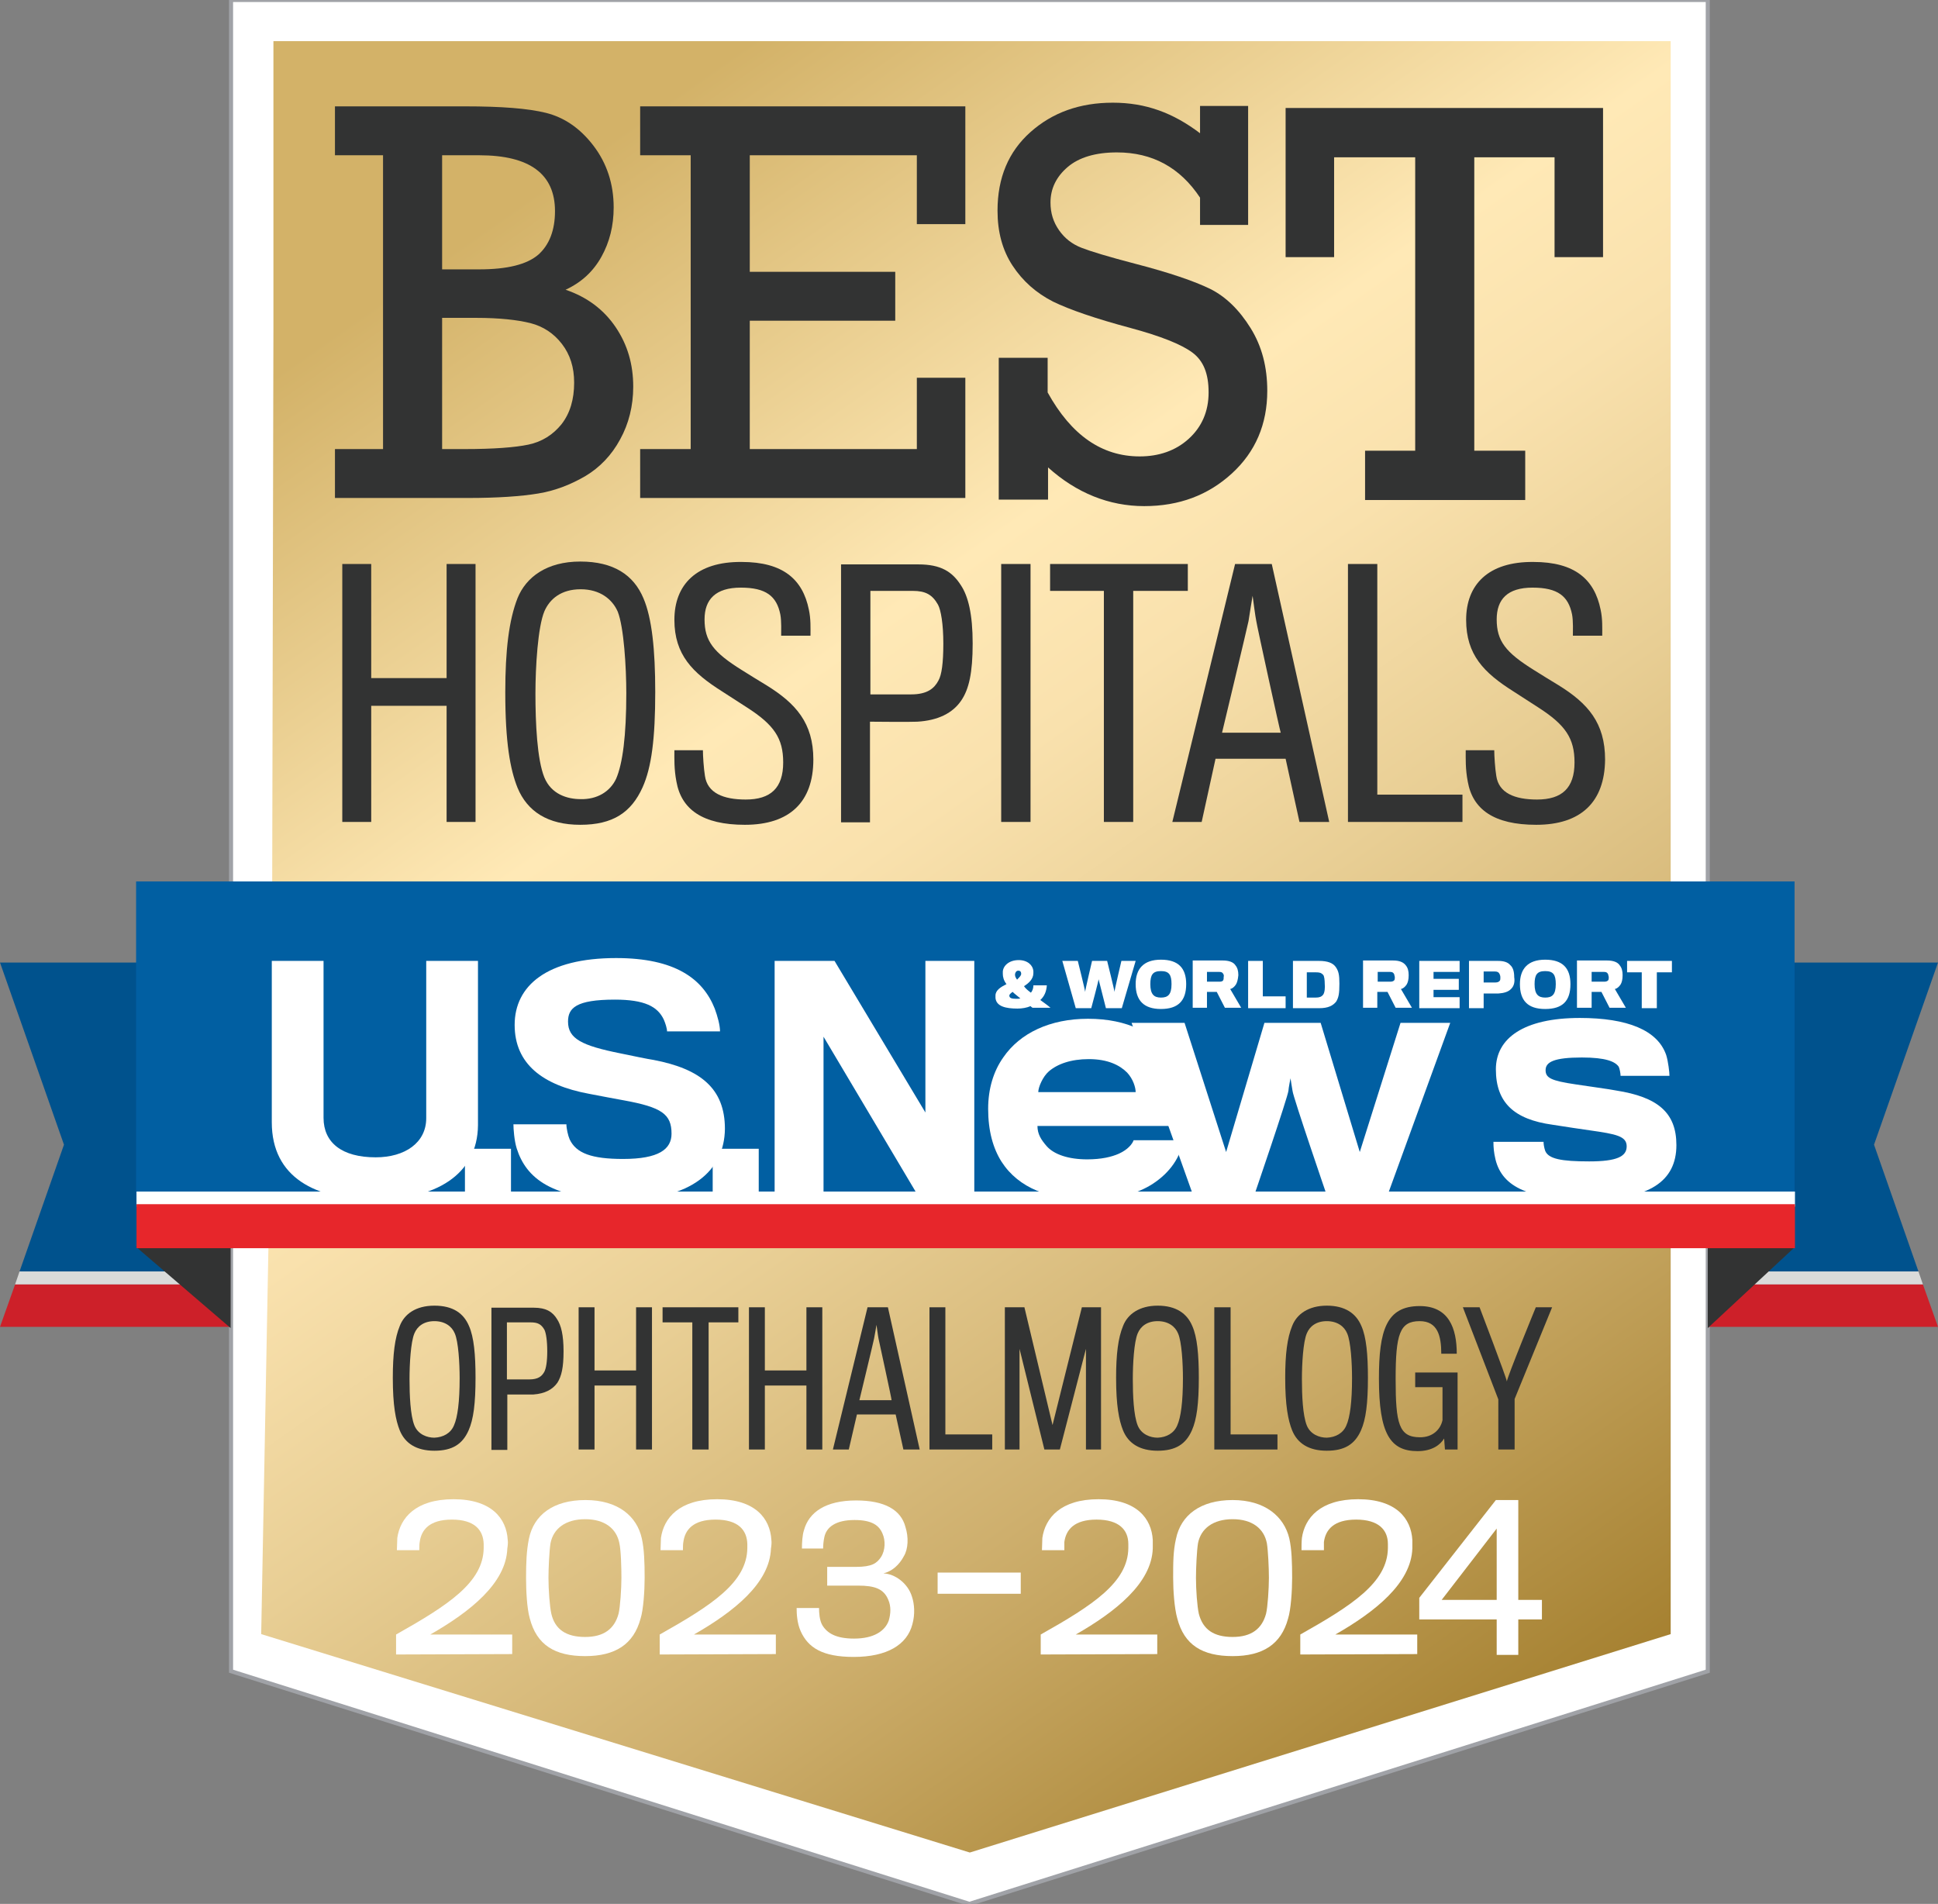 <?xml version="1.0" encoding="utf-8"?>
<!-- Generator: Adobe Illustrator 27.7.0, SVG Export Plug-In . SVG Version: 6.00 Build 0)  -->
<svg version="1.1" id="Isolation_Mode" xmlns="http://www.w3.org/2000/svg" xmlns:xlink="http://www.w3.org/1999/xlink" x="0px"
	 y="0px" viewBox="0 0 475.6 467.2" style="enable-background:new 0 0 475.6 467.2;" xml:space="preserve">
<rect x="0" y="0" width="475.6" height="467.2" fill="#808080" stroke="none"/>
<style type="text/css">
	.st0{fill:#FFFFFF;stroke:#A0A2A7;stroke-miterlimit:10;}
	.st1{fill:url(#SVGID_1_);}
	.st2{fill:#323333;}
	.st3{fill:#00528D;}
	.st4{fill:#DADBDA;}
	.st5{fill:#CD2029;}
	.st6{fill:#015FA2;}
	.st7{fill:#FFFFFF;}
	.st8{fill:#E7262B;}
</style>
<path class="st0" d="M56.7,0v410.1l181.2,57.1l181.2-57.1V0H56.7z"/>
<linearGradient id="SVGID_1_" gradientUnits="userSpaceOnUse" x1="89.238" y1="475.466" x2="385.749" y2="52.004" gradientTransform="matrix(1 0 0 -1 0 470)">
	<stop  offset="0.13" style="stop-color:#D3B268"/>
	<stop  offset="0.39" style="stop-color:#FFE9B6"/>
	<stop  offset="0.48" style="stop-color:#F9E1AD"/>
	<stop  offset="0.61" style="stop-color:#E8CE94"/>
	<stop  offset="0.78" style="stop-color:#CEAF6D"/>
	<stop  offset="0.98" style="stop-color:#A98536"/>
	<stop  offset="1" style="stop-color:#A68131"/>
</linearGradient>
<polygon class="st1" points="67.1,10.1 67.1,80.7 66.7,261.8 64.1,401 238,454.6 410,401 410,261.7 410,80.7 410,10.1 "/>
<path class="st2" d="M94,110.2V38.1H82.2v-12h32c8.8,0,15.4,0.5,19.8,1.6s8.3,3.7,11.6,8s5,9.4,5,15.2c0,4.5-1,8.5-3,12.1
	c-2,3.6-4.9,6.3-8.8,8.1c5.3,1.8,9.4,4.9,12.3,9.2c2.9,4.3,4.3,9.1,4.3,14.6c0,4.7-1.1,9.1-3.2,12.9c-2.1,3.9-5,6.9-8.5,9
	c-3.6,2.1-7.4,3.6-11.6,4.3c-4.2,0.7-10,1.1-17.2,1.1H82.2v-12L94,110.2L94,110.2z M108.5,66.1h9.1c6.9,0,11.7-1.2,14.5-3.6
	c2.7-2.4,4.1-6,4.1-10.7c0-9.1-6.2-13.7-18.6-13.7h-9.1C108.5,38.1,108.5,66.1,108.5,66.1z M108.5,110.2h5.5
	c7.1,0,12.4-0.4,15.7-1.1c3.3-0.7,6-2.4,8.1-5c2.1-2.7,3.1-6.1,3.1-10.2c0-3.8-1-6.9-3-9.5c-2-2.6-4.6-4.3-7.7-5.1
	c-3.2-0.8-7.6-1.3-13.4-1.3h-8.3L108.5,110.2L108.5,110.2z"/>
<polygon class="st2" points="169.5,110.2 169.5,38.1 157.1,38.1 157.1,26.1 236.9,26.1 236.9,55 225,55 225,38.1 184,38.1 184,66.7 
	219.7,66.7 219.7,78.7 184,78.7 184,110.2 225,110.2 225,92.7 236.9,92.7 236.9,122.2 157.1,122.2 157.1,110.2 "/>
<path class="st2" d="M245.1,122.7V87.8h12v8.5c5.8,10.5,13.3,15.7,22.6,15.7c4.7,0,8.8-1.4,12-4.3s4.9-6.7,4.9-11.4s-1.3-7.8-4-9.8
	c-2.7-2-7.7-4-15.1-6c-8.6-2.3-15-4.5-19.1-6.5c-4.1-2.1-7.4-5-9.9-8.8c-2.5-3.8-3.7-8.3-3.7-13.5c0-8.1,2.7-14.5,8.1-19.3
	c5.4-4.8,12.1-7.2,20.2-7.2s14.8,2.5,21.4,7.5V26h11.8v29.2h-11.8v-6.7c-4.9-7.4-11.7-11.1-20.4-11.1c-5.2,0-9.3,1.2-12.1,3.6
	s-4.2,5.3-4.2,8.7c0,2.6,0.7,4.8,2.1,6.8c1.4,2,3.2,3.4,5.5,4.3s6.6,2.2,13.1,3.9c8.5,2.2,14.6,4.3,18.5,6.2
	c3.8,1.9,7.1,5.1,9.9,9.6c2.8,4.5,4.1,9.6,4.1,15.4c0,8.2-2.9,15-8.7,20.3c-5.8,5.3-12.9,8-21.5,8s-16.6-3.2-23.6-9.5v7.9H245.1z"/>
<polygon class="st2" points="347.3,110.6 347.3,38.6 327.4,38.6 327.4,63.1 315.5,63.1 315.5,26.5 393.4,26.5 393.4,63.1 
	381.5,63.1 381.5,38.6 361.8,38.6 361.8,110.6 374.3,110.6 374.3,122.7 335,122.7 335,110.6 "/>
<path class="st2" d="M115.1,325.4c1.2,2.7,1.6,7,1.6,12.7c0,6.3-0.5,10.2-1.7,12.9c-1.5,3.4-4,5-8.4,5s-7.2-1.8-8.5-5
	c-1-2.5-1.7-6.1-1.7-12.9c0-5.8,0.5-9.8,1.7-12.7c1.1-2.9,3.9-5,8.5-5S113.8,322.3,115.1,325.4 M111.4,349.8c0.9-2,1.4-5.8,1.4-11.6
	c0-3.6-0.3-9-1.2-11c-0.7-1.7-2.4-3-5-3s-4.2,1.3-4.9,3c-0.9,2.1-1.2,7.5-1.2,11.2c0,4,0.2,8.9,1.2,11.4c0.9,2.2,3.1,3,4.9,3
	C108.8,352.7,110.6,351.7,111.4,349.8"/>
<path class="st2" d="M136.8,339.3c-1.2,1.7-3.1,2.7-5.9,2.9c-0.7,0-6.4,0-6.4,0v13.6h-3.9v-34.9H131c3,0,4.6,1,5.7,2.8
	c1,1.5,1.6,3.9,1.6,7.9S137.8,337.7,136.8,339.3 M133.6,326.3c-0.8-1.4-1.7-1.8-3.4-1.8h-5.8v14h5.5c2.2,0,3.1-0.8,3.7-1.9
	c0.4-0.8,0.7-2.4,0.7-5S134,327.1,133.6,326.3"/>
<polygon class="st2" points="156.1,355.7 156.1,340 145.9,340 145.9,355.7 142,355.7 142,320.8 145.9,320.8 145.9,336.3 
	156.1,336.3 156.1,320.8 160,320.8 160,355.7 "/>
<polygon class="st2" points="173.9,324.5 173.9,355.7 169.9,355.7 169.9,324.5 162.6,324.5 162.6,320.8 181.2,320.8 181.2,324.5 "/>
<polygon class="st2" points="197.9,355.7 197.9,340 187.7,340 187.7,355.7 183.8,355.7 183.8,320.8 187.7,320.8 187.7,336.3 
	197.9,336.3 197.9,320.8 201.8,320.8 201.8,355.7 "/>
<path class="st2" d="M208.3,355.7h-3.9l8.5-34.9h5l7.8,34.9h-4l-1.9-8.6h-9.5L208.3,355.7z M215.6,328.5c-0.1-0.4-0.5-3.4-0.5-3.4
	s-0.5,3-0.6,3.4c-0.1,0.6-3.6,15.1-3.6,15.1h7.9C218.9,343.6,215.7,329,215.6,328.5"/>
<polygon class="st2" points="228.1,355.7 228.1,320.8 232,320.8 232,352 243.5,352 243.5,355.7 "/>
<polygon class="st2" points="266.5,355.7 266.5,331 260.1,355.7 256.3,355.7 250.2,331 250.2,355.7 246.6,355.7 246.6,320.8 
	251.4,320.8 258.3,349.7 265.5,320.8 270.2,320.8 270.2,355.7 "/>
<path class="st2" d="M292.6,325.4c1.2,2.7,1.6,7,1.6,12.7c0,6.3-0.5,10.2-1.7,12.9c-1.5,3.4-4,5-8.4,5s-7.2-1.8-8.5-5
	c-1-2.5-1.7-6.1-1.7-12.9c0-5.8,0.5-9.8,1.7-12.7c1.1-2.9,4-5,8.5-5S291.3,322.3,292.6,325.4 M288.9,349.8c0.9-2,1.4-5.8,1.4-11.6
	c0-3.6-0.3-9-1.2-11c-0.7-1.7-2.4-3-5-3s-4.2,1.3-4.9,3c-0.9,2.1-1.2,7.5-1.2,11.2c0,4,0.2,8.9,1.2,11.4c0.9,2.2,3.1,3,4.9,3
	C286.3,352.7,288.1,351.7,288.9,349.8"/>
<polygon class="st2" points="298,355.7 298,320.8 302,320.8 302,352 313.5,352 313.5,355.7 "/>
<path class="st2" d="M334.1,325.4c1.2,2.7,1.6,7,1.6,12.7c0,6.3-0.5,10.2-1.7,12.9c-1.5,3.4-4,5-8.4,5s-7.2-1.8-8.5-5
	c-1-2.5-1.7-6.1-1.7-12.9c0-5.8,0.5-9.8,1.7-12.7c1.1-2.9,4-5,8.5-5S332.8,322.3,334.1,325.4 M330.4,349.8c0.9-2,1.4-5.8,1.4-11.6
	c0-3.6-0.3-9-1.2-11c-0.7-1.7-2.4-3-5-3s-4.2,1.3-4.9,3c-0.9,2.1-1.2,7.5-1.2,11.2c0,4,0.2,8.9,1.2,11.4c0.9,2.2,3.1,3,4.9,3
	C327.8,352.7,329.6,351.7,330.4,349.8"/>
<path class="st2" d="M354.6,355.7l-0.2-2.7c-0.9,1.5-2.9,3.1-6.5,3.1c-6.7,0-9.5-4.2-9.5-17.8c0-11.8,1.8-17.8,10-17.8
	c7.2,0,9.1,5.5,9.1,11.7h-3.8c0-4.4-0.9-8-5.3-8c-4.9,0-5.9,3.2-5.9,14.2s0.8,14.3,6,14.3c3.1,0,5-1.9,5.5-4.2v-8.1h-6.7v-3.6h10.4
	v10.3c0,4.1,0,8.5,0,8.6L354.6,355.7L354.6,355.7z"/>
<path class="st2" d="M371.7,343.3v12.4h-4v-12.3l-8.7-22.6h4.1c0,0,6.6,17.3,6.7,18.2c0-0.9,7.1-18.2,7.1-18.2h4L371.7,343.3
	L371.7,343.3z"/>
<polygon class="st2" points="109.6,201.7 109.6,173.2 91.1,173.2 91.1,201.7 84,201.7 84,138.4 91.1,138.4 91.1,166.4 109.6,166.4 
	109.6,138.4 116.7,138.4 116.7,201.7 "/>
<path class="st2" d="M157.9,146.8c2.1,4.9,2.9,12.7,2.9,23c0,11.4-0.9,18.5-3.1,23.4c-2.8,6.2-7.3,9.2-15.3,9.2s-13-3.3-15.4-9.1
	c-1.8-4.5-3-11.1-3-23.4c0-10.4,0.9-17.7,3-23.1c2.1-5.2,7.2-9,15.4-9S155.5,141.1,157.9,146.8 M151.2,191.1
	c1.6-3.7,2.5-10.5,2.5-21c0-6.4-0.6-16.2-2.1-20c-1.3-3-4.3-5.5-9.1-5.5s-7.6,2.4-8.9,5.4c-1.6,3.8-2.2,13.6-2.2,20.2
	c0,7.2,0.4,16.2,2.2,20.6c1.7,4.1,5.6,5.3,8.9,5.3C146.5,196.2,149.7,194.3,151.2,191.1"/>
<path class="st2" d="M182.8,202.4c-10.4,0-15.6-3.8-16.8-10.6c-0.6-3.1-0.5-5.7-0.5-7.7h7c0,1.4,0.2,4.5,0.5,6.3
	c0.6,4.2,4.5,5.8,10,5.8c6.1,0,9.2-2.8,9.2-9.1c0-5.9-2.2-9.2-8.9-13.5c-1.4-0.9-4.2-2.7-6.2-4c-7.1-4.5-11.6-8.9-11.6-17.5
	s5.4-14.3,16.5-14.2c10.2,0,15,4.3,16.5,11.7c0.5,2.3,0.4,4.5,0.4,6.4h-7.2c0-1,0.1-3.6-0.2-5.2c-0.9-4.5-3.5-6.6-9.7-6.6
	s-8.9,2.9-8.9,7.8c0,5.3,2.2,8.1,9.1,12.4c1.9,1.2,4.5,2.8,6,3.7c7.3,4.5,11.6,9.3,11.6,18.3C199.6,196.8,193.8,202.4,182.8,202.4"
	/>
<path class="st2" d="M235.9,171.9c-2.1,3.1-5.7,4.9-10.8,5.2c-1.4,0.1-11.6,0-11.6,0v24.7h-7.1v-63.3h19c5.5,0,8.3,1.8,10.4,5.1
	c1.8,2.7,2.9,7.1,2.9,14.3S237.8,169.1,235.9,171.9 M230.2,148.4c-1.4-2.5-3.1-3.4-6.2-3.4h-10.4v25.4h10c4,0,5.7-1.5,6.7-3.4
	c0.8-1.4,1.2-4.3,1.2-9.1S230.9,149.7,230.2,148.4"/>
<rect x="245.7" y="138.4" class="st2" width="7.2" height="63.3"/>
<polygon class="st2" points="278.1,145 278.1,201.7 270.9,201.7 270.9,145 257.7,145 257.7,138.4 291.5,138.4 291.5,145 "/>
<path class="st2" d="M294.9,201.7h-7.2l15.4-63.3h9l14.1,63.3h-7.3l-3.4-15.5h-17.2L294.9,201.7L294.9,201.7z M308.3,152.4
	c-0.2-0.8-0.9-6.2-0.9-6.2s-0.9,5.4-1,6.2c-0.2,1.1-6.5,27.4-6.5,27.4h14.4C314.2,179.8,308.4,153.3,308.3,152.4"/>
<polygon class="st2" points="330.8,201.7 330.8,138.4 338,138.4 338,195 358.9,195 358.9,201.7 "/>
<path class="st2" d="M377,202.4c-10.4,0-15.6-3.8-16.8-10.6c-0.6-3.1-0.5-5.7-0.5-7.7h7c0,1.4,0.2,4.5,0.5,6.3
	c0.6,4.2,4.5,5.8,10,5.8c6.1,0,9.2-2.8,9.2-9.1c0-5.9-2.2-9.2-8.9-13.5c-1.4-0.9-4.2-2.7-6.2-4c-7.1-4.5-11.5-8.9-11.5-17.5
	s5.4-14.3,16.5-14.2c10.2,0,15,4.3,16.5,11.7c0.5,2.3,0.4,4.5,0.4,6.4H386c0-1,0.1-3.6-0.2-5.2c-0.9-4.5-3.5-6.6-9.7-6.6
	s-8.8,2.9-8.8,7.8c0,5.3,2.2,8.1,9.1,12.4c1.9,1.2,4.5,2.8,6,3.7c7.3,4.5,11.5,9.3,11.5,18.3C393.8,196.8,388,202.4,377,202.4"/>
<polygon class="st3" points="0,236.2 56.3,236.2 56.3,312 4.8,312 15.7,280.9 "/>
<polygon class="st4" points="56.3,315.2 3.7,315.2 4.8,312 56.3,312 "/>
<polygon class="st5" points="56.3,325.6 0,325.6 3.7,315.2 56.3,315.2 "/>
<polygon class="st3" points="475.6,236.2 419.3,236.2 419.3,312 470.8,312 459.9,280.9 "/>
<polygon class="st4" points="419.3,315.2 471.9,315.2 470.8,312 419.3,312 "/>
<polygon class="st5" points="419.3,325.6 475.6,325.6 471.9,315.2 419.3,315.2 "/>
<polygon class="st2" points="56.6,305.9 56.6,325.9 33.3,305.9 "/>
<polygon class="st2" points="419.1,305.9 419.1,325.9 440.6,305.9 "/>
<rect x="33.4" y="216.3" class="st6" width="407" height="79.4"/>
<path class="st7" d="M91.9,294.4c-14.4,0-25.2-5.4-25.2-19v-39.6h12.7v38.5c0,6.1,4.5,9.7,12.8,9.7c7.2,0,12.4-3.6,12.4-9.6v-38.6
	h12.7v40.3C117.2,288.4,106.7,294.4,91.9,294.4"/>
<rect x="114.1" y="281.9" class="st7" width="11.3" height="11.8"/>
<path class="st7" d="M152.9,294.4c-17.5,0-23.8-5.3-26.1-12.6c-0.6-1.9-0.8-4.8-0.8-5.9h13c0,1,0.4,2.8,0.8,3.7
	c1.6,3.4,5.4,4.8,13.1,4.8c8.8,0,11.9-2.4,11.9-6.2c0-4.8-2.4-6.5-11.8-8.2c-1.7-0.3-5.9-1.1-8.5-1.6c-11.3-2.1-18.2-7.3-18.2-16.9
	s7.9-16.4,24.9-16.4c14.5,0,21.3,5.1,24.2,12.4c0.7,1.9,1.3,4.1,1.3,5.6h-13c0-0.7-0.4-2-0.8-2.9c-1.5-3.2-4.7-4.9-12-4.9
	c-9.6,0-11.5,2.1-11.5,5.4c0,4.2,3.4,5.9,12.9,7.8c2.9,0.6,6.7,1.4,8.1,1.6c11.5,2.2,17.5,7,17.5,16.9
	C177.8,287.4,169.5,294.4,152.9,294.4"/>
<rect x="174.9" y="281.9" class="st7" width="11.3" height="11.8"/>
<polygon class="st7" points="225.4,293.6 202.1,254.4 202.1,293.6 190.1,293.6 190.1,235.8 204.8,235.8 227.1,273 227.1,235.8 
	239.1,235.8 239.1,293.6 "/>
<path class="st7" d="M282.9,290.5c-3.7,2.4-8.9,3.9-15.8,3.9c-9.5,0-17.1-2.8-21.3-9.3c-2.1-3.3-3.3-7.6-3.3-13
	c0-4.9,1.3-9.2,3.7-12.6c4.1-6,11.5-9.5,20.8-9.5c9.8,0,16.5,3.6,20.2,9.1c3.2,4.7,4.3,10.8,3.6,17.2h-36.2c0,2,0.9,3.4,2.3,5
	c1.8,2,5.3,3.2,9.9,3.2c3.5,0,6-0.6,7.8-1.4c2.2-1,3.3-2.4,3.6-3.3h12.2C289.7,283.9,287.2,287.7,282.9,290.5 M276.6,263.2
	c-1.8-1.8-4.7-3.3-9.4-3.3c-4.4,0-7.7,1.2-9.8,3c-1.5,1.3-2.6,3.9-2.6,5.1h23.9C278.7,266.9,278.1,264.8,276.6,263.2"/>
<path class="st7" d="M340.4,293.6h-14.7c0,0-8.4-24.5-8.5-25.9c-0.1-0.5-0.5-3.1-0.5-3.1s-0.5,2.5-0.5,3c-0.1,1.5-8.5,26-8.5,26
	h-14.8L277.7,251h13l10.2,31.7l9.4-31.7h13.8l9.6,31.7l10-31.7h12.2L340.4,293.6L340.4,293.6z"/>
<path class="st7" d="M390,294.4c-14.4,0-21.3-2.9-23-9.9c-0.4-1.7-0.5-2.9-0.5-4.3h12.3c0,0.5,0.1,1.3,0.4,2.2c0.8,2,4,2.6,10.8,2.6
	s9.2-1.2,9.2-3.7s-2.6-3-8.9-3.9c-1.6-0.2-6.7-1-9.3-1.4c-9.4-1.3-13.9-5.4-13.9-13.6c0-7.6,6.8-12.6,20.6-12.6
	c11.7,0,19.1,3,21.2,9.1c0.5,1.6,0.8,4.3,0.8,5.1h-12c0-0.5-0.2-1.8-0.5-2.3c-0.9-1.2-3.1-2.2-9-2.2c-6.8,0-8.9,1.1-8.9,3.1
	c0,1.9,1.3,2.6,7.4,3.5c2.5,0.4,8.5,1.2,9.9,1.5c10.2,1.6,14.8,5.4,14.8,13.4C411.4,289.9,404.7,294.4,390,294.4"/>
<path class="st7" d="M253,243.6c0.4-0.5,0.6-1.1,0.6-1.8h3.3c-0.1,1.5-0.6,2.7-1.6,3.6c0.8,0.6,1.7,1.2,2.5,1.9h-4.4
	c-0.2-0.1-0.4-0.3-0.5-0.4c-0.9,0.4-2.1,0.6-3.2,0.6c-2.8,0-5.2-0.5-5.4-2.6c0-0.2,0-0.4,0-0.6c0-1.3,1.3-2.1,2.7-2.8
	c-0.7-0.9-0.9-1.8-0.9-2.5v-0.6c0.1-1.4,1.5-2.8,3.9-2.8c2.2,0,3.5,1.3,3.6,2.7c0,0.1,0,0.4,0,0.5c0,1.5-1.2,2.5-2.3,3.2
	C251.6,242.5,252.3,243.1,253,243.6 M247.7,244.3c0,0.6,0.5,0.8,1.7,0.8c0.3,0,0.7,0,1-0.1c-0.7-0.6-1.4-1.1-1.9-1.6
	C248.1,243.7,247.7,244,247.7,244.3 M250.6,239.1v-0.2c0-0.4-0.2-0.7-0.7-0.7s-0.7,0.4-0.8,0.8c0,0.1,0,0.2,0,0.3
	c0,0.3,0.2,0.7,0.5,1.1C250.1,239.9,250.5,239.5,250.6,239.1"/>
<path class="st7" d="M275.3,247.4h-3.9c0,0-1.7-6.7-1.8-7.1c0,0.4-1.8,7.1-1.8,7.1H264l-3.3-11.6h3.8c0,0,1.8,7.2,1.8,7.6
	c0-0.4,1.7-7.6,1.7-7.6h3.7c0,0,1.8,7.2,1.8,7.6c0-0.4,1.7-7.6,1.7-7.6h3.5L275.3,247.4z"/>
<path class="st7" d="M291.1,241.5c0,4.1-2,6.1-6.2,6.1s-6.2-2.1-6.2-6.1c0-3.7,1.9-6,6.2-6S291.1,237.6,291.1,241.5 M287.5,241.5
	c0-2.3-0.6-3.2-2.6-3.2s-2.6,0.9-2.6,3.2c0,2.5,0.9,3.3,2.6,3.3S287.5,244.1,287.5,241.5"/>
<path class="st7" d="M303.3,241.6c-0.4,0.6-0.9,1-1.4,1.1l2.7,4.6h-4l-2-3.9h-2.4v3.9h-3.5v-11.6h7.4c1.5,0,2.6,0.4,3.1,1.2
	c0.5,0.6,0.7,1.4,0.7,2.4C303.8,240.4,303.6,241.1,303.3,241.6 M300.2,239c-0.2-0.4-0.5-0.5-1-0.5h-3v2.4h3.1c0.4,0,0.8-0.1,0.9-0.4
	c0.1-0.2,0.1-0.5,0.1-0.8C300.4,239.5,300.3,239.1,300.2,239"/>
<polygon class="st7" points="306.3,247.4 306.3,235.8 309.9,235.8 309.9,244.5 315.5,244.5 315.5,247.4 "/>
<path class="st7" d="M323.8,247.4h-6.5v-11.6h6.4c2.1,0,3.4,0.5,4.1,1.5c0.7,1,0.9,1.9,0.9,4.1c0,2.5-0.2,3.4-0.8,4.4
	C327.1,246.8,325.9,247.4,323.8,247.4 M325.1,241.4c0-0.8-0.1-1.9-0.4-2.2c-0.5-0.5-0.9-0.6-1.8-0.6h-2.2v6.2h2.2
	c0.9,0,1.4-0.2,1.8-0.7C325.1,243.6,325.2,242.3,325.1,241.4"/>
<path class="st7" d="M345.2,241.6c-0.4,0.6-0.9,1-1.4,1.1l2.7,4.6h-4l-2-3.9H338v3.9h-3.5v-11.6h7.4c1.5,0,2.5,0.4,3.1,1.2
	c0.5,0.6,0.7,1.4,0.7,2.4C345.7,240.4,345.5,241.1,345.2,241.6 M342.1,239c-0.2-0.4-0.5-0.5-1-0.5h-3v2.4h3.1c0.4,0,0.8-0.1,1-0.4
	c0.1-0.2,0.1-0.5,0.1-0.8C342.2,239.5,342.2,239.1,342.1,239"/>
<polygon class="st7" points="348.3,247.4 348.3,235.8 358.2,235.8 358.2,238.5 351.8,238.5 351.8,240.2 358,240.2 358,242.9 
	351.8,242.9 351.8,244.7 358.2,244.7 358.2,247.4 "/>
<path class="st7" d="M370.9,242.6c-0.7,0.8-1.8,1.1-3.2,1.2c-0.4,0-3.6,0-3.6,0v3.6h-3.6v-11.6h7.1c1.4,0,2.4,0.3,3,1
	c0.7,0.6,1,1.6,1,3C371.8,241,371.5,242,370.9,242.6 M368,239c-0.2-0.4-0.5-0.6-1.1-0.6h-2.8v2.7h2.8c0.7,0,1-0.2,1.2-0.5
	c0.1-0.2,0.1-0.4,0.1-0.8C368.2,239.5,368.1,239.2,368,239"/>
<path class="st7" d="M385.4,241.5c0,4.1-1.9,6.1-6.2,6.1s-6.2-2.1-6.2-6.1c0-3.7,1.9-6,6.2-6S385.4,237.6,385.4,241.5 M381.8,241.5
	c0-2.3-0.6-3.2-2.6-3.2s-2.6,0.9-2.6,3.2c0,2.5,0.9,3.3,2.6,3.3S381.8,244.1,381.8,241.5"/>
<path class="st7" d="M397.7,241.6c-0.4,0.6-0.9,1-1.4,1.1l2.7,4.6h-4l-2-3.9h-2.4v3.9H387v-11.6h7.4c1.5,0,2.6,0.4,3.1,1.2
	c0.5,0.6,0.7,1.4,0.7,2.4C398.2,240.4,398,241.1,397.7,241.6 M394.6,239c-0.2-0.4-0.5-0.5-1-0.5h-3v2.4h3.1c0.4,0,0.8-0.1,1-0.4
	c0.1-0.2,0.1-0.5,0.1-0.8C394.7,239.5,394.7,239.1,394.6,239"/>
<polygon class="st7" points="406.6,238.6 406.6,247.4 402.9,247.4 402.9,238.6 399.3,238.6 399.3,235.8 410.3,235.8 410.3,238.6 "/>
<rect x="33.5" y="292.4" class="st7" width="407" height="3.7"/>
<rect x="33.5" y="295.5" class="st8" width="407" height="10.8"/>
<path class="st7" d="M97.2,406v-4.9c12.8-7.2,21.4-12.8,21.5-21.2v-1c-0.1-3.5-2.3-6-7.8-6s-7.5,2.5-7.9,5.5c-0.1,0.5-0.1,1.4-0.1,2
	h-5.5c0-0.8,0.1-2.1,0.1-3c0.7-4.9,4.5-9.5,13.8-9.5s13,4.7,13.3,10c0.1,0.6,0,1.5-0.1,2.1c-0.3,8.5-9.1,15.5-18.9,21.1h20.1v4.8
	L97.2,406L97.2,406z"/>
<path class="st7" d="M157.5,377.5c0.6,2.6,0.7,6,0.7,9.7c0,3.1-0.3,7.8-1,10c-1.7,6.3-6.2,9.2-13.6,9.2s-11.9-2.7-13.6-9.3
	c-0.7-2.5-0.9-6.8-0.9-9.9c0-3.7,0.1-6.6,0.7-9.6c1.2-5.8,5.9-9.5,13.9-9.5S156.3,372.1,157.5,377.5 M152,378.7
	c-0.7-3.6-3.6-5.9-8.4-5.9s-7.8,2.3-8.5,5.9c-0.3,1.8-0.5,6.2-0.5,8.5c0,3,0.3,7,0.7,8.8c0.9,3.9,3.7,5.7,8.3,5.7s7.2-2,8.2-5.7
	c0.4-1.6,0.7-6.2,0.7-8.8C152.5,384.8,152.4,380.5,152,378.7"/>
<path class="st7" d="M161.9,406v-4.9c12.8-7.2,21.4-12.8,21.5-21.2v-1c-0.1-3.5-2.3-6-7.8-6s-7.5,2.5-7.9,5.5
	c-0.1,0.5-0.1,1.4-0.1,2h-5.5c0-0.8,0.1-2.1,0.1-3c0.7-4.9,4.5-9.5,13.8-9.5s13,4.7,13.3,10c0.1,0.6,0,1.5-0.1,2.1
	c-0.3,8.5-9.1,15.5-18.9,21.1h20.1v4.8L161.9,406L161.9,406z"/>
<path class="st7" d="M223.8,391.8c0.6,1.8,0.8,4.3,0.1,6.8c-1.3,5-6.2,8-14.4,8c-7.7,0-11.2-2.3-13-6.3c-0.9-2-1-4.3-1-5.7h5.5
	c0,1.1,0.1,3,0.8,4.2c1.2,2,3.4,3.3,7.8,3.3c4.9,0,7.6-1.9,8.5-4.4c0.5-1.7,0.6-3.5-0.1-5.1c-1.1-2.7-3.3-3.5-7.4-3.5H203v-4.6h7.1
	c3.9,0,5.1-0.9,6.1-2.4c1.1-1.7,1.1-4.1,0.4-5.7c-0.8-2-2.5-3.4-6.9-3.4c-4.7,0-6.9,1.8-7.4,4.2c-0.2,0.9-0.3,2-0.3,2.8h-5.2
	c0-1.4,0.1-3.3,0.5-4.5c1.2-4.4,5.3-7.3,12.8-7.3c7,0,11,2.3,12.1,6.5c0.8,2.5,0.7,5.4-0.4,7.2c-1.1,2.1-2.9,3.7-5,4.2
	C219.6,386.2,222.8,388.5,223.8,391.8"/>
<rect x="230.1" y="385.9" class="st7" width="20.4" height="5.2"/>
<path class="st7" d="M255.4,406v-4.9c12.8-7.2,21.4-12.8,21.5-21.2v-1c0-3.5-2.3-6-7.8-6s-7.5,2.5-7.9,5.5c0,0.5,0,1.4,0,2h-5.5
	c0-0.8,0.1-2.1,0.1-3c0.7-4.9,4.5-9.5,13.8-9.5s13,4.7,13.3,10c0,0.6,0,1.5,0,2.1c-0.3,8.5-9.1,15.5-18.9,21.1H284v4.8L255.4,406
	L255.4,406z"/>
<path class="st7" d="M316.4,377.5c0.6,2.6,0.7,6,0.7,9.7c0,3.1-0.3,7.8-1,10c-1.7,6.3-6.2,9.2-13.6,9.2s-11.9-2.7-13.6-9.3
	c-0.7-2.5-1-6.8-1-9.9c0-3.7,0-6.6,0.7-9.6c1.2-5.8,6-9.5,13.9-9.5S315.1,372.1,316.4,377.5 M310.9,378.7c-0.7-3.6-3.6-5.9-8.4-5.9
	s-7.8,2.3-8.5,5.9c-0.3,1.8-0.5,6.2-0.5,8.5c0,3,0.3,7,0.7,8.8c1,3.9,3.7,5.7,8.3,5.7s7.2-2,8.2-5.7c0.4-1.6,0.7-6.2,0.7-8.8
	C311.4,384.8,311.2,380.5,310.9,378.7"/>
<path class="st7" d="M319.1,406v-4.9c12.8-7.2,21.4-12.8,21.5-21.2v-1c0-3.5-2.3-6-7.8-6s-7.5,2.5-7.9,5.5c0,0.5,0,1.4,0,2h-5.5
	c0-0.8,0-2.1,0.1-3c0.7-4.9,4.5-9.5,13.8-9.5s13,4.7,13.3,10c0,0.6,0,1.5,0,2.1c-0.3,8.5-9.1,15.5-18.9,21.1h20.1v4.8L319.1,406
	L319.1,406z"/>
<path class="st7" d="M372.6,397.4v8.7h-5.3v-8.7h-19v-5.3l18.8-24h5.5v24.5h5.8v4.8H372.6z M367.3,375.1l-13.5,17.5h13.5V375.1z"/>
</svg>
